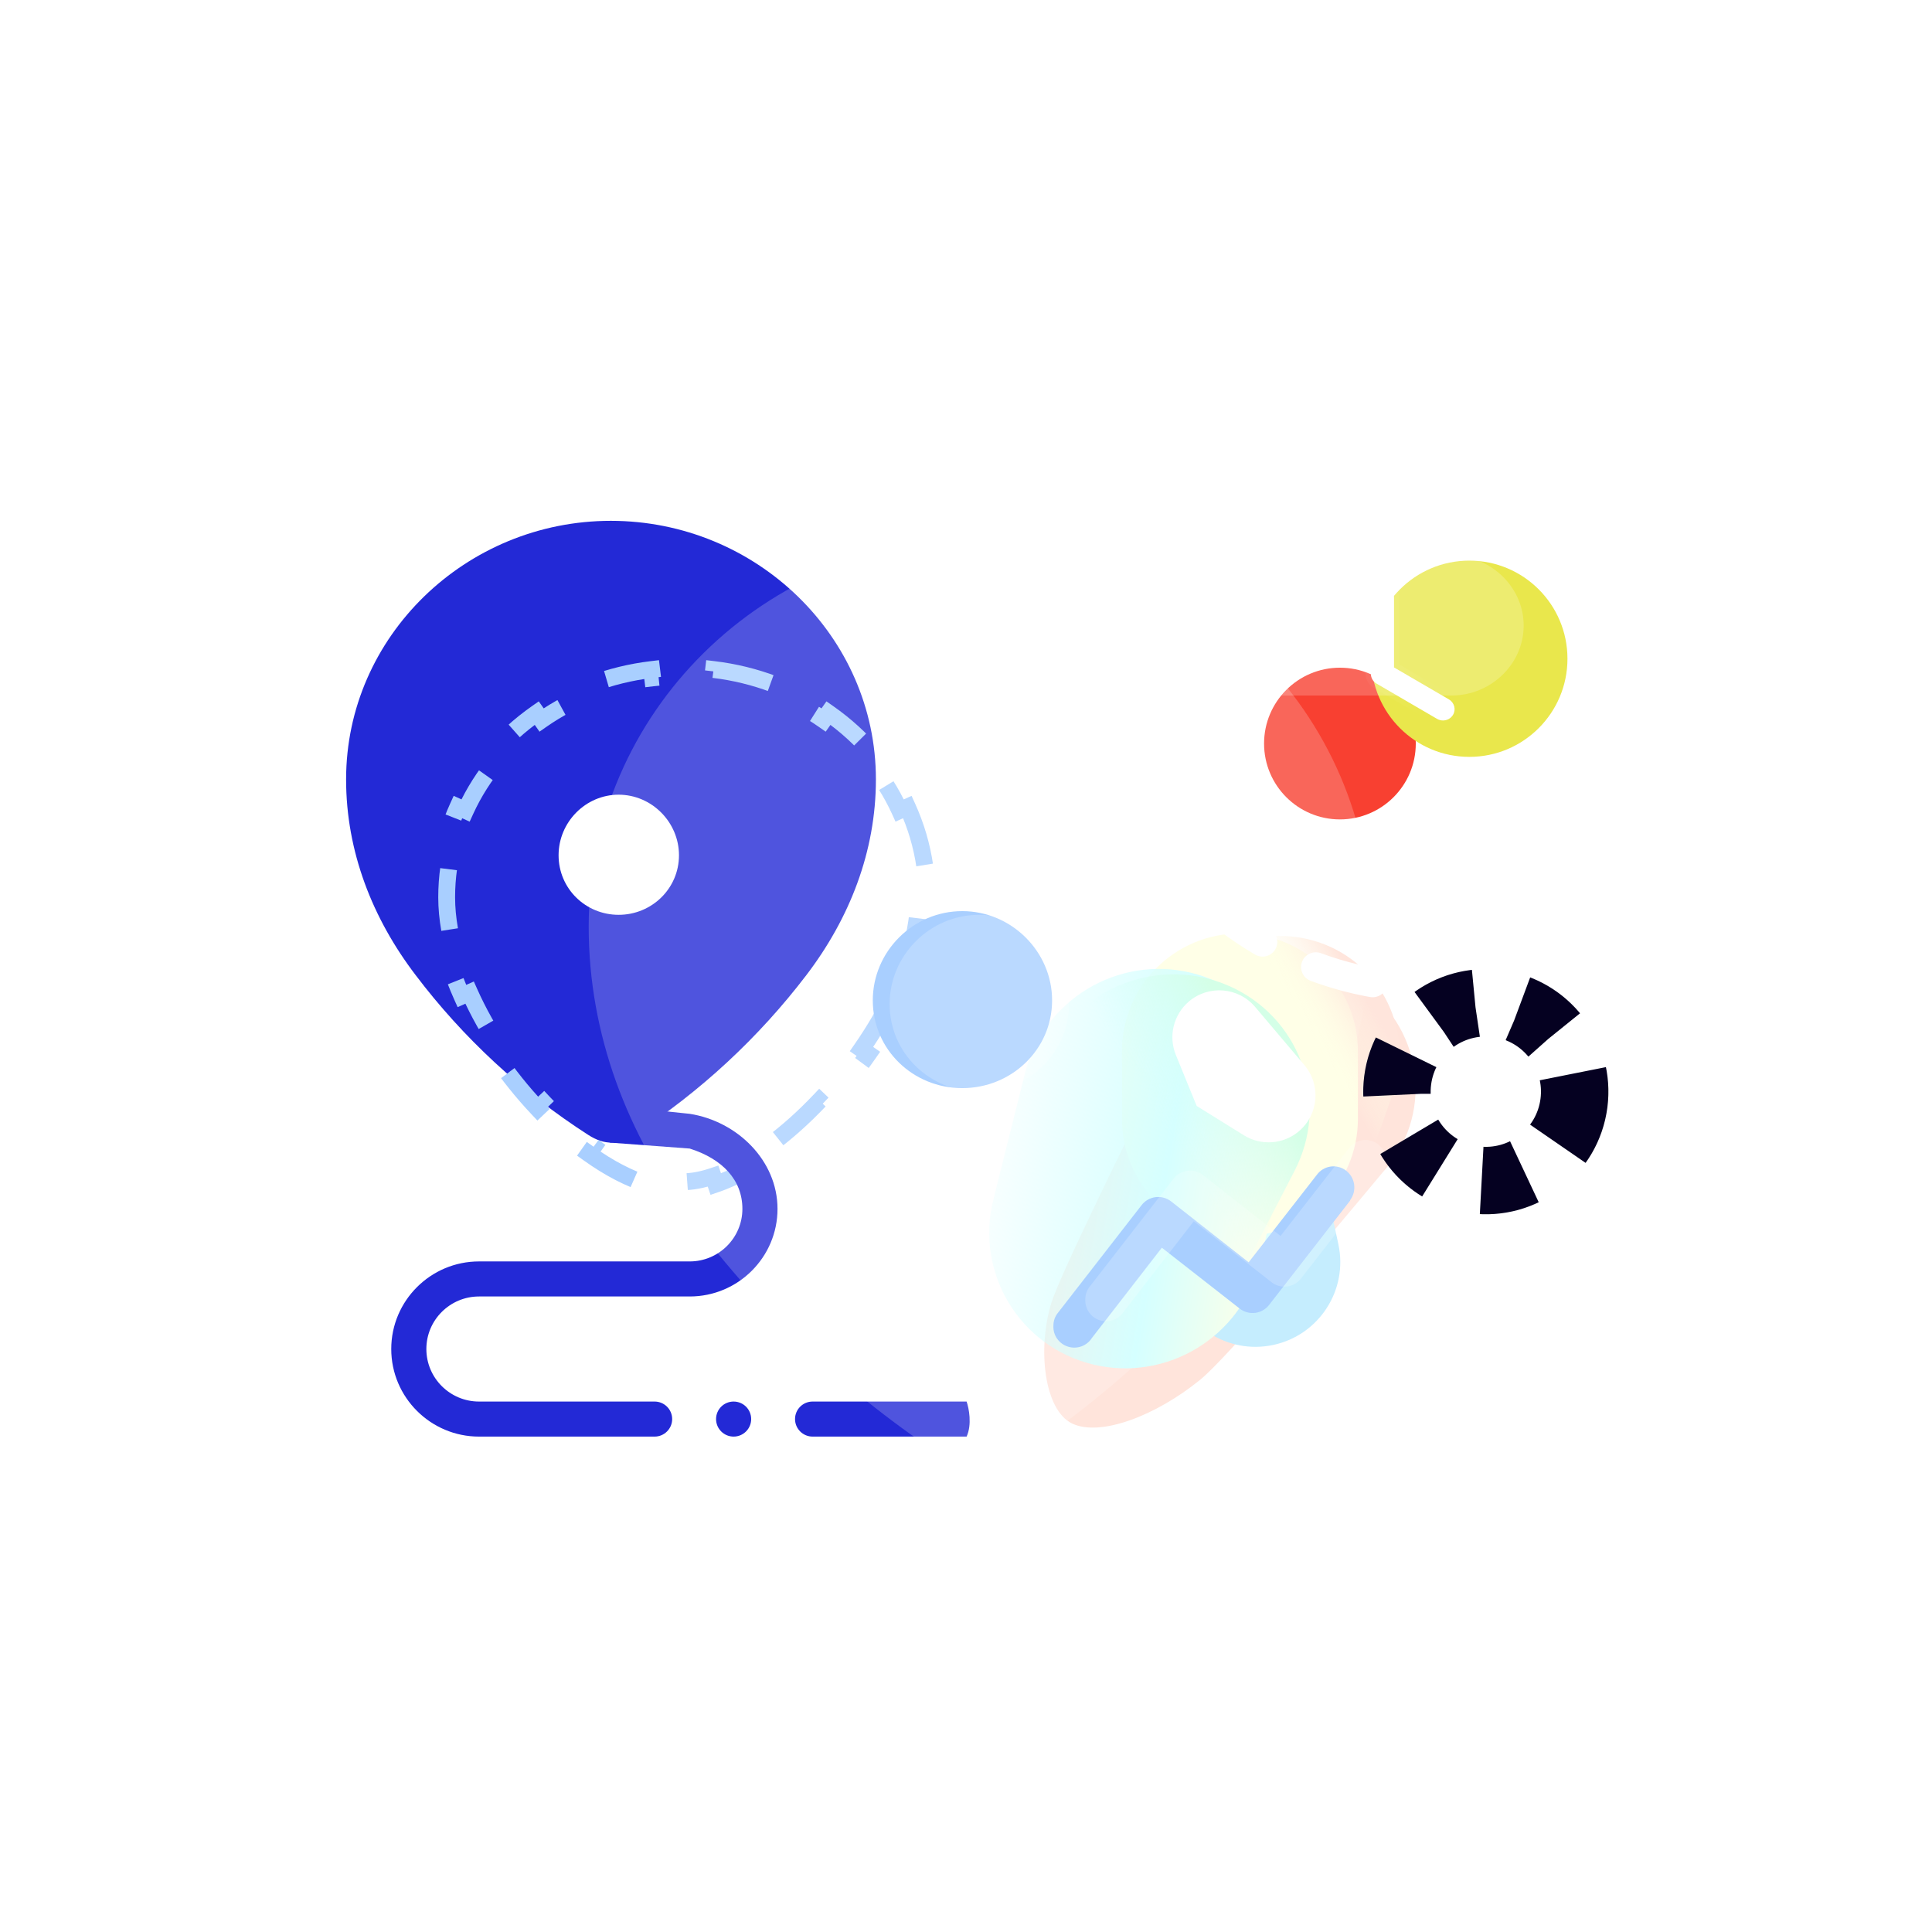 <svg width="57" height="57" viewBox="0 0 57 57" fill="none" xmlns="http://www.w3.org/2000/svg">
<path d="M18.021 15.366C13.746 15.366 10.211 18.776 10.211 22.995C10.211 25.121 10.986 27.095 12.262 28.768C13.658 30.614 15.392 32.222 17.356 33.484C17.846 33.797 18.25 33.776 18.697 33.484C20.649 32.222 22.384 30.614 23.791 28.768C25.067 27.095 25.842 25.121 25.842 22.995C25.842 18.776 22.308 15.366 18.021 15.366Z" fill="#2329D6"/>
<path d="M26.771 23.809C27.021 24.359 27.197 24.947 27.285 25.56L27.038 25.595C27.08 25.882 27.101 26.175 27.101 26.473C27.101 26.78 27.069 27.097 27.008 27.421L27.252 27.467C27.135 28.091 26.917 28.731 26.623 29.362L26.398 29.258C26.13 29.834 25.796 30.405 25.417 30.951L25.621 31.093C25.238 31.644 24.81 32.168 24.358 32.644L24.178 32.473C23.708 32.969 23.213 33.411 22.719 33.776L22.866 33.976C22.274 34.414 21.678 34.747 21.118 34.936L21.038 34.701C20.715 34.81 20.413 34.866 20.139 34.866C19.85 34.866 19.543 34.816 19.223 34.719L19.151 34.957C18.567 34.779 17.963 34.461 17.371 34.037L17.515 33.834C17.012 33.474 16.514 33.034 16.046 32.537L15.865 32.708C15.412 32.228 14.987 31.698 14.608 31.139L14.814 31C14.441 30.448 14.115 29.87 13.854 29.285L13.627 29.386C13.342 28.749 13.133 28.102 13.021 27.473L13.266 27.429C13.208 27.102 13.178 26.782 13.178 26.473C13.178 26.175 13.199 25.882 13.24 25.595L12.994 25.56C13.082 24.947 13.257 24.359 13.508 23.809L13.734 23.912C13.978 23.378 14.296 22.879 14.676 22.428L14.486 22.268C14.877 21.805 15.331 21.391 15.835 21.038L15.978 21.241C16.455 20.908 16.979 20.63 17.539 20.419L17.451 20.186C18.011 19.974 18.606 19.827 19.225 19.753L19.255 20C19.544 19.966 19.839 19.948 20.139 19.948C20.439 19.948 20.734 19.966 21.024 20L21.053 19.753C21.672 19.827 22.267 19.974 22.828 20.186L22.74 20.419C23.3 20.63 23.824 20.908 24.3 21.241L24.443 21.038C24.948 21.391 25.401 21.805 25.792 22.268L25.602 22.428C25.983 22.879 26.301 23.378 26.544 23.912L26.771 23.809Z" stroke="#A9CFFF" stroke-width="0.497" stroke-dasharray="1.79 1.79"/>
<path d="M20.349 33.886L17.986 33.71C17.986 33.267 18.203 32.861 18.203 32.639L20.349 32.861C21.755 33.082 22.939 34.241 22.939 35.666C22.939 37.091 21.777 38.25 20.349 38.25H14.133C13.276 38.25 12.579 38.945 12.579 39.8C12.579 40.655 13.276 41.35 14.133 41.35H19.313C19.599 41.35 19.831 41.581 19.831 41.867C19.831 42.152 19.599 42.384 19.313 42.384H14.133C12.705 42.384 11.543 41.225 11.543 39.8C11.543 38.375 12.705 37.216 14.133 37.216H20.349C21.206 37.216 21.903 36.521 21.903 35.666C21.903 34.811 21.311 34.19 20.349 33.886Z" fill="#2329D6"/>
<path d="M23.974 41.35H28.518C28.586 41.546 28.681 42.027 28.518 42.384H23.974C23.688 42.384 23.456 42.152 23.456 41.867C23.456 41.581 23.688 41.35 23.974 41.35Z" fill="#2329D6"/>
<path d="M21.644 42.384C21.93 42.384 22.162 42.152 22.162 41.867C22.162 41.581 21.93 41.35 21.644 41.35C21.358 41.35 21.126 41.581 21.126 41.867C21.126 42.152 21.358 42.384 21.644 42.384Z" fill="#2329D6"/>
<circle cx="39.532" cy="21.937" r="2.238" fill="#F84031"/>
<circle cx="43.35" cy="19.435" r="2.895" fill="#E9E74C"/>
<g filter="url(#filter0_biiii_1_1384)">
<path d="M17.755 25.996C16.779 25.996 15.983 25.222 15.983 24.239C15.983 23.263 16.779 22.452 17.755 22.452C18.731 22.452 19.535 23.263 19.535 24.239C19.535 25.222 18.731 25.996 17.755 25.996Z" fill="white"/>
</g>
<g filter="url(#filter1_f_1_1384)">
<path d="M31.02 38.434C31.274 37.615 33.267 33.555 34.809 30.462C35.784 28.506 38.241 27.841 40.079 29.025C41.925 30.215 42.327 32.743 40.924 34.432C38.852 36.926 36.18 40.081 35.408 40.708C34.096 41.775 32.461 42.393 31.633 41.999C30.805 41.605 30.6 39.791 31.02 38.434Z" fill="#FFE4DB"/>
</g>
<g filter="url(#filter2_f_1_1384)">
<path d="M33.409 32.254C33.117 30.904 33.975 29.574 35.325 29.282C36.675 28.991 38.005 29.849 38.297 31.199L39.486 36.708C39.778 38.057 38.92 39.388 37.57 39.679C36.22 39.971 34.889 39.113 34.598 37.763L33.409 32.254Z" fill="#C5EDFE"/>
</g>
<g filter="url(#filter3_f_1_1384)">
<path d="M35.712 31.955C35.667 31.33 36.137 30.788 36.762 30.743C37.386 30.699 37.929 31.169 37.973 31.794L38.251 35.694C38.295 36.319 37.825 36.861 37.201 36.906C36.576 36.95 36.034 36.48 35.989 35.855L35.712 31.955Z" fill="#D4FFFF"/>
</g>
<g filter="url(#filter4_biiii_1_1384)">
<path d="M28.405 14.923C22.091 14.923 16.871 20.027 16.871 26.343C16.871 29.526 18.014 32.481 19.9 34.985C21.961 37.748 24.523 40.154 27.424 42.044C28.148 42.513 28.744 42.48 29.404 42.044C32.288 40.154 34.85 37.748 36.928 34.985C38.813 32.481 39.958 29.526 39.958 26.343C39.958 20.027 34.737 14.923 28.405 14.923Z" fill="white" fill-opacity="0.2"/>
</g>
<g filter="url(#filter5_f_1_1384)">
<path d="M33.101 31.019C33.101 29.097 34.659 27.539 36.582 27.539C38.504 27.539 40.063 29.097 40.063 31.019V33.008C40.063 34.931 38.504 36.489 36.582 36.489C34.659 36.489 33.101 34.931 33.101 33.008V31.019Z" fill="#FFFFE7"/>
</g>
<path d="M34.413 29.988C35.063 28.151 37.085 27.174 38.928 27.807C40.771 28.44 41.738 30.442 41.088 32.279L40.171 34.867C39.988 35.384 39.418 35.66 38.899 35.481L34.106 33.836C33.586 33.658 33.314 33.093 33.497 32.576L34.413 29.988Z" fill="url(#paint0_linear_1_1384)"/>
<g filter="url(#filter6_f_1_1384)">
<path d="M30.238 31.669C30.779 29.506 32.975 28.177 35.142 28.7C37.309 29.222 38.627 31.399 38.086 33.561L37.154 37.287C36.612 39.45 34.417 40.779 32.25 40.257C30.083 39.734 28.765 37.557 29.306 35.395L30.238 31.669Z" fill="url(#paint1_linear_1_1384)"/>
</g>
<g style="mix-blend-mode:luminosity">
<path d="M30.988 30.952C32.01 28.977 34.451 28.181 36.44 29.173C38.43 30.165 39.215 32.57 38.193 34.544L36.404 38.004C35.382 39.979 32.942 40.775 30.952 39.783C28.962 38.791 28.178 36.387 29.199 34.412L30.988 30.952Z" fill="url(#paint2_linear_1_1384)"/>
</g>
<g filter="url(#filter7_f_1_1384)">
<path d="M35.079 29.545C35.663 29.051 36.537 29.124 37.031 29.708L38.484 31.425C38.978 32.009 38.905 32.882 38.322 33.375C37.864 33.763 37.208 33.811 36.698 33.494L35.306 32.629L34.692 31.126C34.465 30.571 34.621 29.933 35.079 29.545Z" fill="white"/>
</g>
<g filter="url(#filter8_f_1_1384)">
<path d="M28.389 32.103C26.936 32.103 25.75 30.963 25.75 29.514C25.75 28.076 26.936 26.881 28.389 26.881C29.843 26.881 31.04 28.076 31.04 29.514C31.04 30.963 29.843 32.103 28.389 32.103Z" fill="#A9CFFF"/>
</g>
<g filter="url(#filter9_biiii_1_1384)">
<path d="M28.389 31.217C26.936 31.217 25.75 30.078 25.75 28.628C25.75 27.191 26.936 25.996 28.389 25.996C29.843 25.996 31.04 27.191 31.04 28.628C31.04 30.078 29.843 31.217 28.389 31.217Z" fill="white" fill-opacity="0.2"/>
</g>
<g filter="url(#filter10_f_1_1384)">
<path d="M39.833 35.422L37.448 38.492C37.348 38.626 37.197 38.713 37.031 38.734C36.865 38.754 36.698 38.707 36.568 38.602L34.278 36.811L32.216 39.472C32.067 39.709 31.776 39.815 31.509 39.73C31.241 39.646 31.064 39.393 31.079 39.114C31.078 38.976 31.124 38.841 31.211 38.734L33.676 35.561C33.776 35.429 33.924 35.342 34.088 35.32C34.253 35.298 34.419 35.343 34.55 35.444L36.839 37.242L38.85 34.662C38.946 34.529 39.093 34.441 39.256 34.417C39.419 34.394 39.585 34.437 39.715 34.538C39.985 34.748 40.037 35.134 39.833 35.408V35.422Z" fill="#A9CFFF"/>
</g>
<g filter="url(#filter11_biiii_1_1384)">
<path d="M40.277 33.651L37.892 36.721C37.792 36.854 37.641 36.941 37.475 36.962C37.309 36.983 37.142 36.935 37.011 36.83L34.722 35.039L32.66 37.7C32.511 37.937 32.22 38.043 31.953 37.959C31.685 37.875 31.509 37.621 31.523 37.342C31.522 37.204 31.568 37.07 31.655 36.962L34.12 33.789C34.219 33.657 34.368 33.57 34.532 33.548C34.697 33.526 34.863 33.571 34.994 33.672L37.283 35.471L39.294 32.89C39.39 32.757 39.537 32.669 39.7 32.646C39.863 32.622 40.029 32.666 40.16 32.766C40.429 32.976 40.481 33.362 40.277 33.636V33.651Z" fill="white" fill-opacity="0.2"/>
</g>
<g filter="url(#filter12_biii_1_1384)">
<path d="M43.149 16.261C42.992 15.274 42.119 14.516 41.068 14.516C40.673 14.516 40.293 14.623 39.964 14.823C39.463 13.997 38.56 13.483 37.558 13.483C36.01 13.483 34.75 14.718 34.75 16.236C34.75 16.246 34.75 16.256 34.75 16.265C33.755 16.429 32.971 17.28 32.971 18.302C32.971 19.44 33.94 20.366 35.101 20.366H42.823C43.985 20.366 44.953 19.44 44.953 18.302C44.953 17.271 44.156 16.415 43.149 16.261Z" fill="white" fill-opacity="0.2"/>
</g>
<g filter="url(#filter13_bd_1_1384)">
<mask id="path-23-inside-1_1_1384" fill="white">
<path d="M40.636 19.319C40.577 19.319 40.516 19.304 40.461 19.272L38.675 18.231C38.572 18.17 38.508 18.061 38.508 17.944V15.699C38.508 15.515 38.661 15.366 38.85 15.366C39.038 15.366 39.191 15.515 39.191 15.699V17.754L40.811 18.698C40.973 18.793 41.026 18.998 40.93 19.156C40.865 19.261 40.752 19.319 40.636 19.319Z"/>
</mask>
<path d="M40.636 19.319C40.577 19.319 40.516 19.304 40.461 19.272L38.675 18.231C38.572 18.17 38.508 18.061 38.508 17.944V15.699C38.508 15.515 38.661 15.366 38.85 15.366C39.038 15.366 39.191 15.515 39.191 15.699V17.754L40.811 18.698C40.973 18.793 41.026 18.998 40.93 19.156C40.865 19.261 40.752 19.319 40.636 19.319Z" fill="white"/>
<path d="M40.461 19.272L40.383 19.406L40.384 19.407L40.461 19.272ZM38.675 18.231L38.596 18.364L38.596 18.364L38.675 18.231ZM39.191 17.754H39.036V17.843L39.113 17.888L39.191 17.754ZM40.811 18.698L40.89 18.565L40.889 18.565L40.811 18.698ZM40.93 19.156L41.062 19.237L41.062 19.237L40.93 19.156ZM40.636 19.164C40.603 19.164 40.569 19.156 40.538 19.138L40.384 19.407C40.463 19.452 40.55 19.474 40.636 19.474V19.164ZM40.539 19.138L38.753 18.097L38.596 18.364L40.383 19.406L40.539 19.138ZM38.753 18.097C38.697 18.064 38.663 18.005 38.663 17.944H38.353C38.353 18.117 38.447 18.277 38.596 18.364L38.753 18.097ZM38.663 17.944V15.699H38.353V17.944H38.663ZM38.663 15.699C38.663 15.604 38.744 15.52 38.85 15.52V15.21C38.579 15.21 38.353 15.426 38.353 15.699H38.663ZM38.85 15.52C38.956 15.52 39.036 15.604 39.036 15.699H39.346C39.346 15.426 39.12 15.21 38.85 15.21V15.52ZM39.036 15.699V17.754H39.346V15.699H39.036ZM39.113 17.888L40.733 18.832L40.889 18.565L39.269 17.62L39.113 17.888ZM40.733 18.832C40.822 18.884 40.848 18.993 40.797 19.076L41.062 19.237C41.205 19.003 41.124 18.702 40.89 18.565L40.733 18.832ZM40.798 19.075C40.763 19.131 40.701 19.164 40.636 19.164V19.474C40.803 19.474 40.968 19.39 41.062 19.237L40.798 19.075Z" fill="url(#paint3_linear_1_1384)" mask="url(#path-23-inside-1_1_1384)"/>
</g>
<mask id="mask0_1_1384" style="mask-type:alpha" maskUnits="userSpaceOnUse" x="29" y="16" width="16" height="16">
<path d="M41.273 20.694C37.892 16.716 32.322 16.467 29.587 16.965L31.328 31.634H44.754C45.002 29.645 44.654 24.672 41.273 20.694Z" fill="#2329D6"/>
</mask>
<g mask="url(#mask0_1_1384)">
<circle cx="42.267" cy="19.202" r="9.945" stroke="white" stroke-width="0.87" stroke-linecap="round" stroke-linejoin="round" stroke-dasharray="1.74 1.74"/>
</g>
<circle cx="43.836" cy="32.208" r="2.622" transform="rotate(7.453 43.836 32.208)" stroke="#050121" stroke-width="1.989" stroke-dasharray="1.3 1.3"/>
<defs>
<filter id="filter0_biiii_1_1384" x="13.994" y="20.463" width="7.53" height="7.522" filterUnits="userSpaceOnUse" color-interpolation-filters="sRGB">
<feFlood flood-opacity="0" result="BackgroundImageFix"/>
<feGaussianBlur in="BackgroundImageFix" stdDeviation="0.995"/>
<feComposite in2="SourceAlpha" operator="in" result="effect1_backgroundBlur_1_1384"/>
<feBlend mode="normal" in="SourceGraphic" in2="effect1_backgroundBlur_1_1384" result="shape"/>
<feColorMatrix in="SourceAlpha" type="matrix" values="0 0 0 0 0 0 0 0 0 0 0 0 0 0 0 0 0 0 127 0" result="hardAlpha"/>
<feOffset dy="0.497"/>
<feGaussianBlur stdDeviation="0.995"/>
<feComposite in2="hardAlpha" operator="arithmetic" k2="-1" k3="1"/>
<feColorMatrix type="matrix" values="0 0 0 0 1 0 0 0 0 1 0 0 0 0 1 0 0 0 0.3 0"/>
<feBlend mode="normal" in2="shape" result="effect2_innerShadow_1_1384"/>
<feColorMatrix in="SourceAlpha" type="matrix" values="0 0 0 0 0 0 0 0 0 0 0 0 0 0 0 0 0 0 127 0" result="hardAlpha"/>
<feOffset dy="-0.497"/>
<feGaussianBlur stdDeviation="0.995"/>
<feComposite in2="hardAlpha" operator="arithmetic" k2="-1" k3="1"/>
<feColorMatrix type="matrix" values="0 0 0 0 1 0 0 0 0 1 0 0 0 0 1 0 0 0 0.5 0"/>
<feBlend mode="normal" in2="effect2_innerShadow_1_1384" result="effect3_innerShadow_1_1384"/>
<feColorMatrix in="SourceAlpha" type="matrix" values="0 0 0 0 0 0 0 0 0 0 0 0 0 0 0 0 0 0 127 0" result="hardAlpha"/>
<feOffset dy="0.497"/>
<feGaussianBlur stdDeviation="10.94"/>
<feComposite in2="hardAlpha" operator="arithmetic" k2="-1" k3="1"/>
<feColorMatrix type="matrix" values="0 0 0 0 1 0 0 0 0 1 0 0 0 0 1 0 0 0 0.45 0"/>
<feBlend mode="normal" in2="effect3_innerShadow_1_1384" result="effect4_innerShadow_1_1384"/>
<feColorMatrix in="SourceAlpha" type="matrix" values="0 0 0 0 0 0 0 0 0 0 0 0 0 0 0 0 0 0 127 0" result="hardAlpha"/>
<feOffset dx="0.497" dy="0.497"/>
<feGaussianBlur stdDeviation="0.497"/>
<feComposite in2="hardAlpha" operator="arithmetic" k2="-1" k3="1"/>
<feColorMatrix type="matrix" values="0 0 0 0 1 0 0 0 0 1 0 0 0 0 1 0 0 0 1 0"/>
<feBlend mode="normal" in2="effect4_innerShadow_1_1384" result="effect5_innerShadow_1_1384"/>
</filter>
<filter id="filter1_f_1_1384" x="29.626" y="27.254" width="13.321" height="16.047" filterUnits="userSpaceOnUse" color-interpolation-filters="sRGB">
<feFlood flood-opacity="0" result="BackgroundImageFix"/>
<feBlend mode="normal" in="SourceGraphic" in2="BackgroundImageFix" result="shape"/>
<feGaussianBlur stdDeviation="0.591" result="effect1_foregroundBlur_1_1384"/>
</filter>
<filter id="filter2_f_1_1384" x="31.381" y="27.255" width="10.133" height="14.452" filterUnits="userSpaceOnUse" color-interpolation-filters="sRGB">
<feFlood flood-opacity="0" result="BackgroundImageFix"/>
<feBlend mode="normal" in="SourceGraphic" in2="BackgroundImageFix" result="shape"/>
<feGaussianBlur stdDeviation="0.985" result="effect1_foregroundBlur_1_1384"/>
</filter>
<filter id="filter3_f_1_1384" x="34.92" y="29.952" width="4.122" height="7.745" filterUnits="userSpaceOnUse" color-interpolation-filters="sRGB">
<feFlood flood-opacity="0" result="BackgroundImageFix"/>
<feBlend mode="normal" in="SourceGraphic" in2="BackgroundImageFix" result="shape"/>
<feGaussianBlur stdDeviation="0.394" result="effect1_foregroundBlur_1_1384"/>
</filter>
<filter id="filter4_biiii_1_1384" x="14.882" y="12.934" width="27.065" height="31.439" filterUnits="userSpaceOnUse" color-interpolation-filters="sRGB">
<feFlood flood-opacity="0" result="BackgroundImageFix"/>
<feGaussianBlur in="BackgroundImageFix" stdDeviation="0.995"/>
<feComposite in2="SourceAlpha" operator="in" result="effect1_backgroundBlur_1_1384"/>
<feBlend mode="normal" in="SourceGraphic" in2="effect1_backgroundBlur_1_1384" result="shape"/>
<feColorMatrix in="SourceAlpha" type="matrix" values="0 0 0 0 0 0 0 0 0 0 0 0 0 0 0 0 0 0 127 0" result="hardAlpha"/>
<feOffset dy="0.497"/>
<feGaussianBlur stdDeviation="0.995"/>
<feComposite in2="hardAlpha" operator="arithmetic" k2="-1" k3="1"/>
<feColorMatrix type="matrix" values="0 0 0 0 1 0 0 0 0 1 0 0 0 0 1 0 0 0 0.3 0"/>
<feBlend mode="normal" in2="shape" result="effect2_innerShadow_1_1384"/>
<feColorMatrix in="SourceAlpha" type="matrix" values="0 0 0 0 0 0 0 0 0 0 0 0 0 0 0 0 0 0 127 0" result="hardAlpha"/>
<feOffset dy="-0.497"/>
<feGaussianBlur stdDeviation="0.995"/>
<feComposite in2="hardAlpha" operator="arithmetic" k2="-1" k3="1"/>
<feColorMatrix type="matrix" values="0 0 0 0 1 0 0 0 0 1 0 0 0 0 1 0 0 0 0.5 0"/>
<feBlend mode="normal" in2="effect2_innerShadow_1_1384" result="effect3_innerShadow_1_1384"/>
<feColorMatrix in="SourceAlpha" type="matrix" values="0 0 0 0 0 0 0 0 0 0 0 0 0 0 0 0 0 0 127 0" result="hardAlpha"/>
<feOffset dy="0.497"/>
<feGaussianBlur stdDeviation="10.94"/>
<feComposite in2="hardAlpha" operator="arithmetic" k2="-1" k3="1"/>
<feColorMatrix type="matrix" values="0 0 0 0 1 0 0 0 0 1 0 0 0 0 1 0 0 0 0.45 0"/>
<feBlend mode="normal" in2="effect3_innerShadow_1_1384" result="effect4_innerShadow_1_1384"/>
<feColorMatrix in="SourceAlpha" type="matrix" values="0 0 0 0 0 0 0 0 0 0 0 0 0 0 0 0 0 0 127 0" result="hardAlpha"/>
<feOffset dx="0.497" dy="0.497"/>
<feGaussianBlur stdDeviation="0.497"/>
<feComposite in2="hardAlpha" operator="arithmetic" k2="-1" k3="1"/>
<feColorMatrix type="matrix" values="0 0 0 0 1 0 0 0 0 1 0 0 0 0 1 0 0 0 1 0"/>
<feBlend mode="normal" in2="effect4_innerShadow_1_1384" result="effect5_innerShadow_1_1384"/>
</filter>
<filter id="filter5_f_1_1384" x="29.123" y="23.561" width="14.918" height="16.907" filterUnits="userSpaceOnUse" color-interpolation-filters="sRGB">
<feFlood flood-opacity="0" result="BackgroundImageFix"/>
<feBlend mode="normal" in="SourceGraphic" in2="BackgroundImageFix" result="shape"/>
<feGaussianBlur stdDeviation="1.989" result="effect1_foregroundBlur_1_1384"/>
</filter>
<filter id="filter6_f_1_1384" x="26.201" y="25.602" width="14.989" height="17.751" filterUnits="userSpaceOnUse" color-interpolation-filters="sRGB">
<feFlood flood-opacity="0" result="BackgroundImageFix"/>
<feBlend mode="normal" in="SourceGraphic" in2="BackgroundImageFix" result="shape"/>
<feGaussianBlur stdDeviation="1.492" result="effect1_foregroundBlur_1_1384"/>
</filter>
<filter id="filter7_f_1_1384" x="34.091" y="28.72" width="5.218" height="5.48" filterUnits="userSpaceOnUse" color-interpolation-filters="sRGB">
<feFlood flood-opacity="0" result="BackgroundImageFix"/>
<feBlend mode="normal" in="SourceGraphic" in2="BackgroundImageFix" result="shape"/>
<feGaussianBlur stdDeviation="0.249" result="effect1_foregroundBlur_1_1384"/>
</filter>
<filter id="filter8_f_1_1384" x="23.761" y="24.892" width="9.268" height="9.2" filterUnits="userSpaceOnUse" color-interpolation-filters="sRGB">
<feFlood flood-opacity="0" result="BackgroundImageFix"/>
<feBlend mode="normal" in="SourceGraphic" in2="BackgroundImageFix" result="shape"/>
<feGaussianBlur stdDeviation="0.995" result="effect1_foregroundBlur_1_1384"/>
</filter>
<filter id="filter9_biiii_1_1384" x="23.761" y="24.006" width="9.268" height="9.2" filterUnits="userSpaceOnUse" color-interpolation-filters="sRGB">
<feFlood flood-opacity="0" result="BackgroundImageFix"/>
<feGaussianBlur in="BackgroundImageFix" stdDeviation="0.995"/>
<feComposite in2="SourceAlpha" operator="in" result="effect1_backgroundBlur_1_1384"/>
<feBlend mode="normal" in="SourceGraphic" in2="effect1_backgroundBlur_1_1384" result="shape"/>
<feColorMatrix in="SourceAlpha" type="matrix" values="0 0 0 0 0 0 0 0 0 0 0 0 0 0 0 0 0 0 127 0" result="hardAlpha"/>
<feOffset dy="0.497"/>
<feGaussianBlur stdDeviation="0.995"/>
<feComposite in2="hardAlpha" operator="arithmetic" k2="-1" k3="1"/>
<feColorMatrix type="matrix" values="0 0 0 0 1 0 0 0 0 1 0 0 0 0 1 0 0 0 0.3 0"/>
<feBlend mode="normal" in2="shape" result="effect2_innerShadow_1_1384"/>
<feColorMatrix in="SourceAlpha" type="matrix" values="0 0 0 0 0 0 0 0 0 0 0 0 0 0 0 0 0 0 127 0" result="hardAlpha"/>
<feOffset dy="-0.497"/>
<feGaussianBlur stdDeviation="0.995"/>
<feComposite in2="hardAlpha" operator="arithmetic" k2="-1" k3="1"/>
<feColorMatrix type="matrix" values="0 0 0 0 1 0 0 0 0 1 0 0 0 0 1 0 0 0 0.5 0"/>
<feBlend mode="normal" in2="effect2_innerShadow_1_1384" result="effect3_innerShadow_1_1384"/>
<feColorMatrix in="SourceAlpha" type="matrix" values="0 0 0 0 0 0 0 0 0 0 0 0 0 0 0 0 0 0 127 0" result="hardAlpha"/>
<feOffset dy="0.497"/>
<feGaussianBlur stdDeviation="10.94"/>
<feComposite in2="hardAlpha" operator="arithmetic" k2="-1" k3="1"/>
<feColorMatrix type="matrix" values="0 0 0 0 1 0 0 0 0 1 0 0 0 0 1 0 0 0 0.45 0"/>
<feBlend mode="normal" in2="effect3_innerShadow_1_1384" result="effect4_innerShadow_1_1384"/>
<feColorMatrix in="SourceAlpha" type="matrix" values="0 0 0 0 0 0 0 0 0 0 0 0 0 0 0 0 0 0 127 0" result="hardAlpha"/>
<feOffset dx="0.497" dy="0.497"/>
<feGaussianBlur stdDeviation="0.497"/>
<feComposite in2="hardAlpha" operator="arithmetic" k2="-1" k3="1"/>
<feColorMatrix type="matrix" values="0 0 0 0 1 0 0 0 0 1 0 0 0 0 1 0 0 0 1 0"/>
<feBlend mode="normal" in2="effect4_innerShadow_1_1384" result="effect5_innerShadow_1_1384"/>
</filter>
<filter id="filter10_f_1_1384" x="29.089" y="32.422" width="12.857" height="9.326" filterUnits="userSpaceOnUse" color-interpolation-filters="sRGB">
<feFlood flood-opacity="0" result="BackgroundImageFix"/>
<feBlend mode="normal" in="SourceGraphic" in2="BackgroundImageFix" result="shape"/>
<feGaussianBlur stdDeviation="0.995" result="effect1_foregroundBlur_1_1384"/>
</filter>
<filter id="filter11_biiii_1_1384" x="29.533" y="30.65" width="12.857" height="9.326" filterUnits="userSpaceOnUse" color-interpolation-filters="sRGB">
<feFlood flood-opacity="0" result="BackgroundImageFix"/>
<feGaussianBlur in="BackgroundImageFix" stdDeviation="0.995"/>
<feComposite in2="SourceAlpha" operator="in" result="effect1_backgroundBlur_1_1384"/>
<feBlend mode="normal" in="SourceGraphic" in2="effect1_backgroundBlur_1_1384" result="shape"/>
<feColorMatrix in="SourceAlpha" type="matrix" values="0 0 0 0 0 0 0 0 0 0 0 0 0 0 0 0 0 0 127 0" result="hardAlpha"/>
<feOffset dy="0.497"/>
<feGaussianBlur stdDeviation="0.995"/>
<feComposite in2="hardAlpha" operator="arithmetic" k2="-1" k3="1"/>
<feColorMatrix type="matrix" values="0 0 0 0 1 0 0 0 0 1 0 0 0 0 1 0 0 0 0.3 0"/>
<feBlend mode="normal" in2="shape" result="effect2_innerShadow_1_1384"/>
<feColorMatrix in="SourceAlpha" type="matrix" values="0 0 0 0 0 0 0 0 0 0 0 0 0 0 0 0 0 0 127 0" result="hardAlpha"/>
<feOffset dy="-0.497"/>
<feGaussianBlur stdDeviation="0.995"/>
<feComposite in2="hardAlpha" operator="arithmetic" k2="-1" k3="1"/>
<feColorMatrix type="matrix" values="0 0 0 0 1 0 0 0 0 1 0 0 0 0 1 0 0 0 0.5 0"/>
<feBlend mode="normal" in2="effect2_innerShadow_1_1384" result="effect3_innerShadow_1_1384"/>
<feColorMatrix in="SourceAlpha" type="matrix" values="0 0 0 0 0 0 0 0 0 0 0 0 0 0 0 0 0 0 127 0" result="hardAlpha"/>
<feOffset dy="0.497"/>
<feGaussianBlur stdDeviation="10.94"/>
<feComposite in2="hardAlpha" operator="arithmetic" k2="-1" k3="1"/>
<feColorMatrix type="matrix" values="0 0 0 0 1 0 0 0 0 1 0 0 0 0 1 0 0 0 0.45 0"/>
<feBlend mode="normal" in2="effect3_innerShadow_1_1384" result="effect4_innerShadow_1_1384"/>
<feColorMatrix in="SourceAlpha" type="matrix" values="0 0 0 0 0 0 0 0 0 0 0 0 0 0 0 0 0 0 127 0" result="hardAlpha"/>
<feOffset dx="0.497" dy="0.497"/>
<feGaussianBlur stdDeviation="0.497"/>
<feComposite in2="hardAlpha" operator="arithmetic" k2="-1" k3="1"/>
<feColorMatrix type="matrix" values="0 0 0 0 1 0 0 0 0 1 0 0 0 0 1 0 0 0 1 0"/>
<feBlend mode="normal" in2="effect4_innerShadow_1_1384" result="effect5_innerShadow_1_1384"/>
</filter>
<filter id="filter12_biii_1_1384" x="32.356" y="12.867" width="13.213" height="8.115" filterUnits="userSpaceOnUse" color-interpolation-filters="sRGB">
<feFlood flood-opacity="0" result="BackgroundImageFix"/>
<feGaussianBlur in="BackgroundImageFix" stdDeviation="0.308"/>
<feComposite in2="SourceAlpha" operator="in" result="effect1_backgroundBlur_1_1384"/>
<feBlend mode="normal" in="SourceGraphic" in2="effect1_backgroundBlur_1_1384" result="shape"/>
<feColorMatrix in="SourceAlpha" type="matrix" values="0 0 0 0 0 0 0 0 0 0 0 0 0 0 0 0 0 0 127 0" result="hardAlpha"/>
<feOffset dy="0.154"/>
<feGaussianBlur stdDeviation="0.308"/>
<feComposite in2="hardAlpha" operator="arithmetic" k2="-1" k3="1"/>
<feColorMatrix type="matrix" values="0 0 0 0 1 0 0 0 0 1 0 0 0 0 1 0 0 0 0.3 0"/>
<feBlend mode="normal" in2="shape" result="effect2_innerShadow_1_1384"/>
<feColorMatrix in="SourceAlpha" type="matrix" values="0 0 0 0 0 0 0 0 0 0 0 0 0 0 0 0 0 0 127 0" result="hardAlpha"/>
<feOffset dy="-0.154"/>
<feGaussianBlur stdDeviation="0.308"/>
<feComposite in2="hardAlpha" operator="arithmetic" k2="-1" k3="1"/>
<feColorMatrix type="matrix" values="0 0 0 0 1 0 0 0 0 1 0 0 0 0 1 0 0 0 0.5 0"/>
<feBlend mode="normal" in2="effect2_innerShadow_1_1384" result="effect3_innerShadow_1_1384"/>
<feColorMatrix in="SourceAlpha" type="matrix" values="0 0 0 0 0 0 0 0 0 0 0 0 0 0 0 0 0 0 127 0" result="hardAlpha"/>
<feOffset dy="0.154"/>
<feGaussianBlur stdDeviation="0.077"/>
<feComposite in2="hardAlpha" operator="arithmetic" k2="-1" k3="1"/>
<feColorMatrix type="matrix" values="0 0 0 0 1 0 0 0 0 1 0 0 0 0 1 0 0 0 0.95 0"/>
<feBlend mode="normal" in2="effect3_innerShadow_1_1384" result="effect4_innerShadow_1_1384"/>
</filter>
<filter id="filter13_bd_1_1384" x="32.697" y="9.554" width="14.091" height="15.576" filterUnits="userSpaceOnUse" color-interpolation-filters="sRGB">
<feFlood flood-opacity="0" result="BackgroundImageFix"/>
<feGaussianBlur in="BackgroundImageFix" stdDeviation="2.906"/>
<feComposite in2="SourceAlpha" operator="in" result="effect1_backgroundBlur_1_1384"/>
<feColorMatrix in="SourceAlpha" type="matrix" values="0 0 0 0 0 0 0 0 0 0 0 0 0 0 0 0 0 0 127 0" result="hardAlpha"/>
<feOffset dx="1.937" dy="1.937"/>
<feGaussianBlur stdDeviation="1.937"/>
<feColorMatrix type="matrix" values="0 0 0 0 0.577 0 0 0 0 0.359 0 0 0 0 0.938 0 0 0 0.5 0"/>
<feBlend mode="normal" in2="effect1_backgroundBlur_1_1384" result="effect2_dropShadow_1_1384"/>
<feBlend mode="normal" in="SourceGraphic" in2="effect2_dropShadow_1_1384" result="shape"/>
</filter>
<linearGradient id="paint0_linear_1_1384" x1="41.387" y1="28.651" x2="29.147" y2="35.944" gradientUnits="userSpaceOnUse">
<stop offset="0.094" stop-color="#FFE5DC"/>
<stop offset="0.231" stop-color="#FFFFE7" stop-opacity="0"/>
</linearGradient>
<linearGradient id="paint1_linear_1_1384" x1="38.403" y1="32.294" x2="28.668" y2="30.653" gradientUnits="userSpaceOnUse">
<stop stop-color="#FFFFE6"/>
<stop offset="0.361" stop-color="#D5FFFF"/>
<stop offset="0.977" stop-color="#D5FFFF" stop-opacity="0"/>
</linearGradient>
<linearGradient id="paint2_linear_1_1384" x1="38.77" y1="33.857" x2="29.243" y2="39.59" gradientUnits="userSpaceOnUse">
<stop offset="0.015" stop-color="#D4FFE7"/>
<stop offset="0.312" stop-color="#D5FFFF" stop-opacity="0"/>
</linearGradient>
<linearGradient id="paint3_linear_1_1384" x1="38.901" y1="15.826" x2="41.399" y2="17.758" gradientUnits="userSpaceOnUse">
<stop stop-color="white" stop-opacity="0.25"/>
<stop offset="1" stop-color="white" stop-opacity="0"/>
</linearGradient>
</defs>
</svg>
